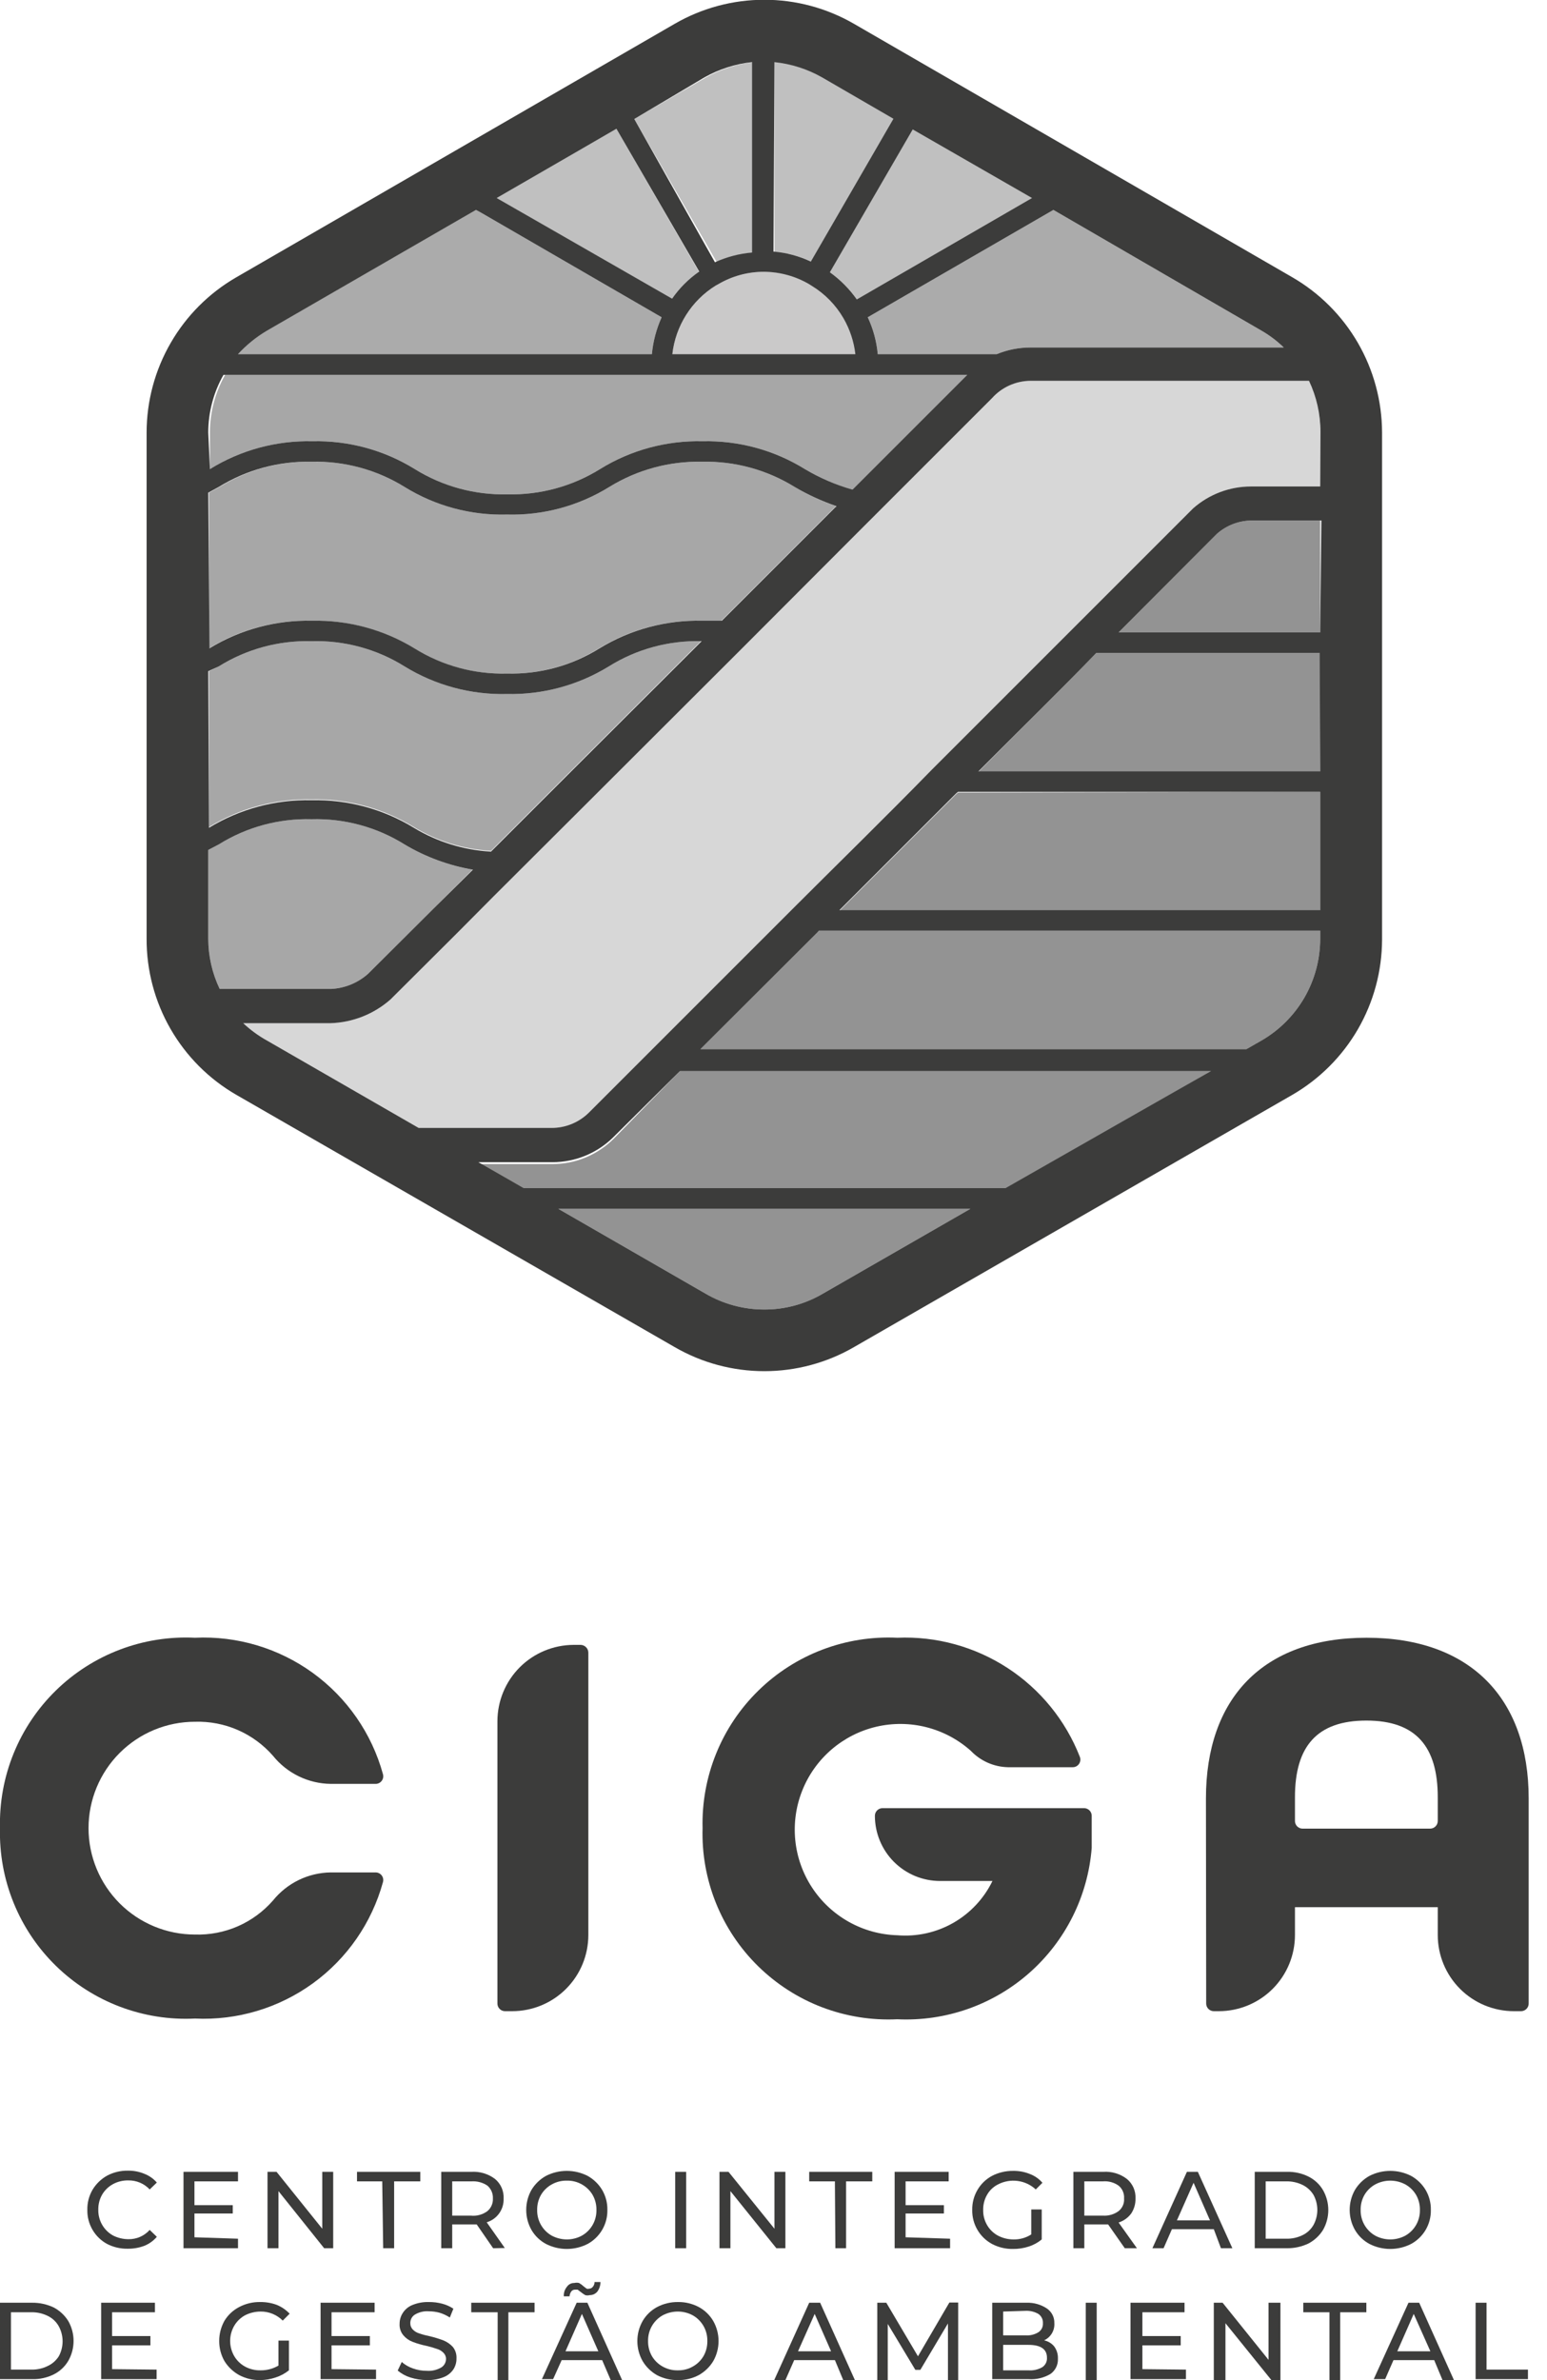 <svg width="65" height="100" viewBox="0 0 65 100" fill="none" xmlns="http://www.w3.org/2000/svg">
<g clip-path="url(#clip0_202_2490)">
<path d="M4.5 94.28C4.244 94.141 4.031 93.934 3.885 93.681C3.738 93.429 3.664 93.141 3.67 92.85C3.663 92.552 3.739 92.257 3.89 92C4.038 91.754 4.249 91.55 4.5 91.41C4.768 91.268 5.067 91.196 5.37 91.2C5.606 91.196 5.841 91.24 6.06 91.33C6.264 91.408 6.446 91.535 6.59 91.7L6.29 91.99C6.175 91.867 6.035 91.77 5.88 91.704C5.725 91.639 5.558 91.607 5.39 91.61C5.163 91.606 4.939 91.661 4.74 91.77C4.553 91.874 4.398 92.026 4.29 92.21C4.181 92.402 4.126 92.619 4.13 92.84C4.125 93.058 4.179 93.274 4.286 93.464C4.393 93.654 4.55 93.812 4.74 93.92C4.941 94.024 5.164 94.079 5.39 94.08C5.559 94.084 5.727 94.051 5.883 93.984C6.038 93.916 6.177 93.816 6.29 93.69L6.59 93.98C6.447 94.148 6.265 94.278 6.06 94.36C5.839 94.442 5.605 94.483 5.37 94.48C5.068 94.487 4.769 94.418 4.5 94.28Z" fill="#3C3C3B"/>
<path d="M10 94.06V94.46H7.71V91.25H10V91.65H8.17V92.65H9.78V93H8.17V94L10 94.06Z" fill="#3C3C3B"/>
<path d="M14 91.25V94.46H13.62L11.7 92.06V94.46H11.24V91.25H11.62L13.54 93.64V91.25H14Z" fill="#3C3C3B"/>
<path d="M16.06 91.65H15V91.25H17.66V91.65H16.56V94.46H16.1L16.06 91.65Z" fill="#3C3C3B"/>
<path d="M20.72 94.46L20.03 93.46H19V94.46H18.54V91.25H19.8C20.159 91.226 20.514 91.333 20.8 91.55C20.92 91.649 21.014 91.775 21.077 91.917C21.139 92.06 21.168 92.215 21.16 92.37C21.169 92.592 21.105 92.811 20.976 92.992C20.848 93.173 20.663 93.306 20.45 93.37L21.21 94.45L20.72 94.46ZM20.48 92.9C20.557 92.835 20.617 92.754 20.657 92.662C20.697 92.57 20.715 92.47 20.71 92.37C20.715 92.268 20.697 92.167 20.657 92.073C20.617 91.98 20.557 91.897 20.48 91.83C20.283 91.697 20.047 91.634 19.81 91.65H19V93.09H19.78C20.029 93.117 20.279 93.049 20.48 92.9Z" fill="#3C3C3B"/>
<path d="M22.94 94.28C22.686 94.143 22.475 93.939 22.33 93.69C22.185 93.434 22.11 93.144 22.11 92.85C22.11 92.556 22.185 92.266 22.33 92.01C22.478 91.763 22.689 91.56 22.94 91.42C23.211 91.282 23.511 91.21 23.815 91.21C24.119 91.21 24.419 91.282 24.69 91.42C24.941 91.56 25.152 91.763 25.3 92.01C25.449 92.264 25.526 92.555 25.52 92.85C25.526 93.141 25.452 93.429 25.305 93.681C25.159 93.933 24.946 94.141 24.69 94.28C24.419 94.418 24.119 94.49 23.815 94.49C23.511 94.49 23.211 94.418 22.94 94.28ZM24.45 93.93C24.64 93.822 24.797 93.664 24.904 93.474C25.011 93.284 25.065 93.068 25.06 92.85C25.064 92.629 25.009 92.412 24.9 92.22C24.792 92.036 24.637 91.884 24.45 91.78C24.259 91.67 24.041 91.615 23.82 91.62C23.596 91.615 23.375 91.67 23.18 91.78C22.993 91.884 22.838 92.036 22.73 92.22C22.621 92.412 22.566 92.629 22.57 92.85C22.565 93.068 22.619 93.284 22.726 93.474C22.834 93.664 22.99 93.822 23.18 93.93C23.377 94.035 23.597 94.09 23.82 94.09C24.04 94.09 24.257 94.035 24.45 93.93Z" fill="#3C3C3B"/>
<path d="M28.37 91.25H28.83V94.46H28.37V91.25Z" fill="#3C3C3B"/>
<path d="M33 91.25V94.46H32.62L30.69 92.06V94.46H30.23V91.25H30.61L32.54 93.64V91.25H33Z" fill="#3C3C3B"/>
<path d="M35.08 91.65H34V91.25H36.65V91.65H35.55V94.46H35.1L35.08 91.65Z" fill="#3C3C3B"/>
<path d="M39.92 94.06V94.46H37.59V91.25H39.86V91.65H38.05V92.65H39.66V93H38.05V94L39.92 94.06Z" fill="#3C3C3B"/>
<path d="M43.33 92.83H43.77V94.09C43.608 94.225 43.421 94.327 43.22 94.39C43.007 94.459 42.784 94.493 42.56 94.49C42.254 94.495 41.951 94.423 41.68 94.28C41.424 94.141 41.211 93.934 41.065 93.681C40.918 93.429 40.844 93.141 40.85 92.85C40.844 92.555 40.921 92.264 41.07 92.01C41.215 91.761 41.426 91.557 41.68 91.42C41.955 91.278 42.261 91.206 42.57 91.21C42.81 91.206 43.048 91.25 43.27 91.34C43.475 91.417 43.657 91.544 43.8 91.71L43.52 91.99C43.309 91.795 43.043 91.67 42.758 91.633C42.474 91.595 42.184 91.647 41.93 91.78C41.736 91.878 41.576 92.031 41.47 92.22C41.361 92.412 41.306 92.629 41.31 92.85C41.305 93.071 41.36 93.288 41.47 93.48C41.578 93.67 41.738 93.826 41.93 93.93C42.13 94.035 42.353 94.09 42.58 94.09C42.845 94.097 43.107 94.024 43.33 93.88V92.83Z" fill="#3C3C3B"/>
<path d="M47.26 94.46L46.56 93.46H45.56V94.46H45.1V91.25H46.35C46.709 91.224 47.065 91.331 47.35 91.55C47.47 91.649 47.564 91.775 47.627 91.917C47.689 92.06 47.718 92.215 47.71 92.37C47.716 92.594 47.653 92.813 47.53 93C47.398 93.179 47.212 93.312 47 93.38L47.77 94.46H47.26ZM47 92.9C47.078 92.837 47.14 92.756 47.181 92.663C47.221 92.571 47.238 92.47 47.23 92.37C47.237 92.268 47.221 92.166 47.181 92.072C47.141 91.978 47.079 91.895 47 91.83C46.808 91.694 46.574 91.63 46.34 91.65H45.56V93.09H46.34C46.575 93.106 46.809 93.039 47 92.9Z" fill="#3C3C3B"/>
<path d="M51 93.66H49.24L48.89 94.46H48.42L49.87 91.25H50.33L51.78 94.46H51.3L51 93.66ZM50.84 93.29L50.15 91.71L49.45 93.29H50.84Z" fill="#3C3C3B"/>
<path d="M52.72 91.25H54.07C54.385 91.241 54.698 91.31 54.98 91.45C55.234 91.577 55.447 91.775 55.59 92.02C55.735 92.275 55.811 92.562 55.811 92.855C55.811 93.148 55.735 93.436 55.59 93.69C55.441 93.931 55.23 94.127 54.98 94.26C54.696 94.395 54.385 94.464 54.07 94.46H52.72V91.25ZM54.05 94.06C54.285 94.065 54.519 94.013 54.73 93.91C54.923 93.817 55.084 93.667 55.19 93.48C55.295 93.287 55.35 93.07 55.35 92.85C55.35 92.63 55.295 92.413 55.19 92.22C55.08 92.039 54.921 91.893 54.73 91.8C54.519 91.697 54.285 91.645 54.05 91.65H53.18V94.06H54.05Z" fill="#3C3C3B"/>
<path d="M57.54 94.28C57.286 94.143 57.075 93.939 56.93 93.69C56.785 93.434 56.709 93.144 56.709 92.85C56.709 92.556 56.785 92.266 56.93 92.01C57.078 91.763 57.289 91.56 57.54 91.42C57.811 91.282 58.111 91.21 58.415 91.21C58.719 91.21 59.019 91.282 59.29 91.42C59.541 91.56 59.752 91.763 59.9 92.01C60.049 92.264 60.126 92.555 60.12 92.85C60.126 93.141 60.052 93.429 59.906 93.681C59.759 93.933 59.546 94.141 59.29 94.28C59.019 94.418 58.719 94.49 58.415 94.49C58.111 94.49 57.811 94.418 57.54 94.28ZM59.05 93.93C59.24 93.822 59.397 93.664 59.504 93.474C59.611 93.284 59.665 93.068 59.66 92.85C59.664 92.629 59.609 92.412 59.5 92.22C59.392 92.036 59.237 91.884 59.05 91.78C58.855 91.675 58.637 91.62 58.415 91.62C58.193 91.62 57.975 91.675 57.78 91.78C57.593 91.884 57.438 92.036 57.33 92.22C57.221 92.412 57.166 92.629 57.17 92.85C57.165 93.068 57.219 93.284 57.326 93.474C57.434 93.664 57.59 93.822 57.78 93.93C57.975 94.035 58.193 94.09 58.415 94.09C58.637 94.09 58.855 94.035 59.05 93.93Z" fill="#3C3C3B"/>
<path d="M0 96.75H1.35C1.665 96.746 1.976 96.815 2.26 96.95C2.51 97.083 2.721 97.279 2.87 97.52C3.015 97.775 3.091 98.062 3.091 98.355C3.091 98.648 3.015 98.936 2.87 99.19C2.726 99.435 2.514 99.633 2.26 99.76C1.978 99.9 1.665 99.969 1.35 99.96H0V96.75ZM1.33 99.56C1.562 99.563 1.792 99.512 2 99.41C2.193 99.322 2.356 99.179 2.47 99C2.575 98.807 2.63 98.59 2.63 98.37C2.63 98.15 2.575 97.933 2.47 97.74C2.363 97.548 2.199 97.394 2 97.3C1.788 97.197 1.555 97.145 1.32 97.15H0.46V99.56H1.33Z" fill="#3C3C3B"/>
<path d="M6.58 99.56V99.96H4.25V96.75H6.51V97.15H4.71V98.15H6.32V98.54H4.71V99.54L6.58 99.56Z" fill="#3C3C3B"/>
<path d="M11.7 98.34H12.14V99.59C11.973 99.723 11.783 99.825 11.58 99.89C11.367 99.962 11.145 99.999 10.92 100C10.617 100.004 10.318 99.932 10.05 99.79C9.796 99.65 9.582 99.447 9.43 99.2C9.285 98.944 9.209 98.654 9.21 98.36C9.209 98.062 9.285 97.77 9.43 97.51C9.579 97.263 9.794 97.063 10.05 96.93C10.321 96.787 10.624 96.715 10.93 96.72C11.169 96.717 11.406 96.757 11.63 96.84C11.834 96.924 12.018 97.05 12.17 97.21L11.88 97.5C11.758 97.378 11.613 97.282 11.453 97.216C11.293 97.151 11.123 97.118 10.95 97.12C10.72 97.121 10.494 97.175 10.29 97.28C10.103 97.384 9.948 97.536 9.84 97.72C9.729 97.913 9.67 98.132 9.67 98.355C9.67 98.578 9.729 98.797 9.84 98.99C9.948 99.174 10.103 99.326 10.29 99.43C10.492 99.54 10.72 99.595 10.95 99.59C11.213 99.593 11.473 99.524 11.7 99.39V98.34Z" fill="#3C3C3B"/>
<path d="M15.8 99.56V99.96H13.47V96.75H15.74V97.15H13.93V98.15H15.54V98.54H13.93V99.54L15.8 99.56Z" fill="#3C3C3B"/>
<path d="M17.24 99.89C17.046 99.829 16.866 99.73 16.71 99.6L16.88 99.24C17.018 99.359 17.177 99.451 17.35 99.51C17.539 99.578 17.739 99.612 17.94 99.61C18.149 99.624 18.358 99.575 18.54 99.47C18.601 99.432 18.652 99.379 18.687 99.316C18.722 99.253 18.74 99.182 18.74 99.11C18.741 99.061 18.731 99.013 18.712 98.969C18.693 98.924 18.665 98.883 18.63 98.85C18.555 98.774 18.462 98.719 18.36 98.69C18.213 98.638 18.062 98.594 17.91 98.56C17.712 98.52 17.518 98.463 17.33 98.39C17.183 98.333 17.052 98.24 16.95 98.12C16.835 97.984 16.778 97.808 16.79 97.63C16.79 97.466 16.839 97.306 16.93 97.17C17.029 97.02 17.172 96.904 17.34 96.84C17.556 96.754 17.788 96.713 18.02 96.72C18.209 96.718 18.397 96.742 18.58 96.79C18.747 96.834 18.906 96.904 19.05 97L18.9 97.37C18.767 97.284 18.622 97.216 18.47 97.17C18.323 97.13 18.172 97.11 18.02 97.11C17.814 97.094 17.607 97.143 17.43 97.25C17.37 97.288 17.32 97.342 17.287 97.405C17.254 97.468 17.238 97.539 17.24 97.61C17.239 97.66 17.248 97.71 17.267 97.756C17.286 97.803 17.314 97.845 17.35 97.88C17.424 97.956 17.518 98.011 17.62 98.04C17.767 98.09 17.918 98.13 18.07 98.16C18.267 98.207 18.461 98.267 18.65 98.34C18.794 98.402 18.924 98.494 19.03 98.61C19.137 98.746 19.19 98.917 19.18 99.09C19.183 99.253 19.138 99.413 19.05 99.55C18.947 99.701 18.8 99.816 18.63 99.88C18.41 99.965 18.176 100.006 17.94 100C17.703 99.999 17.466 99.961 17.24 99.89Z" fill="#3C3C3B"/>
<path d="M20.91 97.15H19.8V96.75H22.46V97.15H21.36V100H20.91V97.15Z" fill="#3C3C3B"/>
<path d="M25.3 99.16H23.6L23.24 99.96H22.77L24.23 96.75H24.68L26.14 100H25.66L25.3 99.16ZM24.59 96.43C24.52 96.389 24.453 96.342 24.39 96.29L24.27 96.2H24.17C24.137 96.198 24.104 96.204 24.074 96.218C24.045 96.231 24.019 96.253 24 96.28C23.959 96.339 23.935 96.408 23.93 96.48H23.69C23.681 96.335 23.727 96.192 23.82 96.08C23.854 96.029 23.9 95.988 23.954 95.96C24.009 95.932 24.069 95.918 24.13 95.92C24.196 95.904 24.264 95.904 24.33 95.92C24.399 95.959 24.462 96.006 24.52 96.06L24.65 96.16C24.683 96.17 24.717 96.17 24.75 96.16C24.781 96.159 24.811 96.152 24.839 96.138C24.867 96.124 24.891 96.104 24.91 96.08C24.957 96.024 24.982 95.953 24.98 95.88H25.23C25.23 96.024 25.184 96.164 25.1 96.28C25.061 96.327 25.012 96.365 24.957 96.391C24.902 96.417 24.841 96.43 24.78 96.43C24.718 96.447 24.652 96.447 24.59 96.43ZM25.14 98.79L24.45 97.22L23.76 98.79H25.14Z" fill="#3C3C3B"/>
<path d="M27.6 99.79C27.352 99.648 27.146 99.445 27 99.2C26.855 98.944 26.779 98.654 26.779 98.36C26.779 98.066 26.855 97.776 27 97.52C27.145 97.271 27.356 97.067 27.61 96.93C27.881 96.788 28.184 96.716 28.49 96.72C28.793 96.716 29.092 96.788 29.36 96.93C29.614 97.067 29.825 97.271 29.97 97.52C30.115 97.776 30.191 98.066 30.191 98.36C30.191 98.654 30.115 98.944 29.97 99.2C29.822 99.447 29.611 99.65 29.36 99.79C29.092 99.932 28.793 100.004 28.49 100C28.18 100.006 27.874 99.934 27.6 99.79ZM29.11 99.43C29.297 99.326 29.452 99.174 29.56 98.99C29.669 98.798 29.724 98.581 29.72 98.36C29.725 98.142 29.671 97.926 29.564 97.736C29.456 97.546 29.3 97.388 29.11 97.28C28.917 97.175 28.7 97.12 28.48 97.12C28.257 97.12 28.037 97.175 27.84 97.28C27.65 97.388 27.494 97.546 27.386 97.736C27.279 97.926 27.225 98.142 27.23 98.36C27.226 98.581 27.281 98.798 27.39 98.99C27.498 99.174 27.653 99.326 27.84 99.43C28.035 99.54 28.256 99.596 28.48 99.59C28.701 99.595 28.919 99.54 29.11 99.43Z" fill="#3C3C3B"/>
<path d="M35.08 99.16H33.37L33 100H32.53L34 96.75H34.46L35.92 100H35.43L35.08 99.16ZM34.92 98.79L34.23 97.22L33.53 98.79H34.92Z" fill="#3C3C3B"/>
<path d="M39.83 100V97.62L38.67 99.57H38.46L37.3 97.64V100H36.86V96.75H37.24L38.57 99L39.89 96.74H40.26V100H39.83Z" fill="#3C3C3B"/>
<path d="M44.29 98.58C44.402 98.73 44.458 98.913 44.45 99.1C44.456 99.224 44.431 99.348 44.377 99.46C44.323 99.572 44.241 99.668 44.14 99.74C43.863 99.906 43.542 99.982 43.22 99.96H41.69V96.75H43.13C43.439 96.739 43.744 96.826 44 97C44.096 97.069 44.174 97.161 44.227 97.267C44.279 97.374 44.304 97.491 44.3 97.61C44.31 97.759 44.274 97.908 44.197 98.037C44.12 98.165 44.006 98.267 43.87 98.33C44.034 98.364 44.182 98.452 44.29 98.58ZM42.15 97.12V98.12H43.09C43.279 98.135 43.468 98.089 43.63 97.99C43.693 97.949 43.743 97.892 43.777 97.826C43.81 97.759 43.825 97.684 43.82 97.61C43.825 97.534 43.81 97.458 43.776 97.39C43.743 97.322 43.693 97.263 43.63 97.22C43.466 97.126 43.279 97.081 43.09 97.09L42.15 97.12ZM43.79 99.46C43.856 99.417 43.909 99.358 43.945 99.287C43.98 99.217 43.995 99.138 43.99 99.06C43.99 98.7 43.73 98.52 43.21 98.52H42.15V99.59H43.21C43.412 99.606 43.614 99.561 43.79 99.46Z" fill="#3C3C3B"/>
<path d="M45.62 96.75H46.08V100H45.62V96.75Z" fill="#3C3C3B"/>
<path d="M49.83 99.56V99.96H47.5V96.75H49.77V97.15H48V98.15H49.61V98.54H48V99.54L49.83 99.56Z" fill="#3C3C3B"/>
<path d="M53.8 96.75V100H53.42L51.49 97.61V100H51V96.75H51.37L53.3 99.15V96.75H53.8Z" fill="#3C3C3B"/>
<path d="M55.86 97.15H54.76V96.75H57.41V97.15H56.31V100H55.86V97.15Z" fill="#3C3C3B"/>
<path d="M60.26 99.16H58.55L58.2 99.96H57.72L59.18 96.75H59.63L61.09 100H60.61L60.26 99.16ZM60.1 98.79L59.4 97.22L58.71 98.79H60.1Z" fill="#3C3C3B"/>
<path d="M62 96.75H62.46V99.56H64.2V99.96H62V96.75Z" fill="#3C3C3B"/>
<path d="M1.24718e-05 76.81C-0.027 75.736 0.167 74.667 0.572 73.672C0.976 72.676 1.581 71.775 2.35 71.024C3.119 70.273 4.034 69.689 5.039 69.308C6.044 68.927 7.117 68.757 8.19 68.81C9.962 68.726 11.709 69.248 13.145 70.289C14.581 71.331 15.62 72.83 16.09 74.54C16.104 74.588 16.107 74.639 16.098 74.688C16.089 74.737 16.068 74.783 16.038 74.823C16.008 74.863 15.969 74.895 15.924 74.917C15.879 74.939 15.83 74.951 15.78 74.95H13.9C13.433 74.945 12.973 74.836 12.553 74.632C12.133 74.428 11.763 74.134 11.47 73.77C11.063 73.304 10.558 72.934 9.991 72.686C9.424 72.439 8.808 72.321 8.19 72.34C7.004 72.34 5.868 72.811 5.029 73.649C4.191 74.488 3.72 75.624 3.72 76.81C3.72 77.996 4.191 79.132 5.029 79.971C5.868 80.809 7.004 81.28 8.19 81.28C8.808 81.299 9.424 81.181 9.991 80.934C10.558 80.686 11.063 80.316 11.47 79.85C11.763 79.487 12.133 79.192 12.553 78.988C12.973 78.784 13.433 78.676 13.9 78.67H15.78C15.83 78.67 15.879 78.681 15.924 78.703C15.969 78.725 16.008 78.757 16.038 78.797C16.068 78.837 16.089 78.883 16.098 78.932C16.107 78.981 16.104 79.032 16.09 79.08C15.62 80.79 14.581 82.29 13.145 83.331C11.709 84.372 9.962 84.894 8.19 84.81C7.117 84.863 6.044 84.693 5.039 84.312C4.034 83.931 3.119 83.347 2.35 82.596C1.581 81.845 0.976 80.944 0.572 79.948C0.167 78.953 -0.027 77.884 1.24718e-05 76.81Z" fill="#3C3C3B"/>
<path d="M24.1 69.11H24.4C24.484 69.112 24.564 69.147 24.623 69.207C24.683 69.266 24.718 69.346 24.72 69.43V81.3C24.72 82.149 24.383 82.963 23.783 83.563C23.183 84.163 22.369 84.5 21.52 84.5H21.22C21.178 84.5 21.136 84.492 21.098 84.476C21.059 84.46 21.023 84.436 20.994 84.406C20.964 84.376 20.94 84.341 20.924 84.302C20.908 84.264 20.9 84.222 20.9 84.18V72.31C20.903 71.462 21.241 70.65 21.84 70.05C22.44 69.451 23.252 69.113 24.1 69.11Z" fill="#3C3C3B"/>
<path d="M29.52 76.81C29.493 75.737 29.687 74.669 30.091 73.674C30.494 72.679 31.099 71.778 31.867 71.028C32.634 70.277 33.549 69.692 34.552 69.311C35.556 68.929 36.627 68.759 37.7 68.81C39.34 68.741 40.961 69.185 42.336 70.082C43.711 70.978 44.772 72.282 45.37 73.81C45.39 73.859 45.397 73.912 45.392 73.964C45.386 74.017 45.367 74.067 45.338 74.11C45.308 74.154 45.268 74.189 45.221 74.214C45.175 74.238 45.123 74.251 45.07 74.25H42.35C41.759 74.236 41.198 73.988 40.79 73.56C40.257 73.085 39.618 72.745 38.926 72.569C38.234 72.393 37.51 72.387 36.815 72.55C36.12 72.714 35.475 73.043 34.934 73.509C34.394 73.975 33.973 74.564 33.709 75.228C33.444 75.891 33.344 76.608 33.415 77.318C33.487 78.029 33.729 78.711 34.121 79.308C34.513 79.905 35.042 80.398 35.665 80.747C36.288 81.096 36.986 81.289 37.7 81.31C38.519 81.378 39.339 81.197 40.053 80.79C40.767 80.383 41.341 79.769 41.7 79.03H39.5C39.14 79.03 38.784 78.959 38.451 78.822C38.119 78.684 37.817 78.482 37.562 78.228C37.308 77.973 37.106 77.671 36.969 77.339C36.831 77.006 36.76 76.65 36.76 76.29C36.76 76.205 36.794 76.124 36.854 76.064C36.914 76.004 36.995 75.97 37.08 75.97H45.55C45.635 75.97 45.716 76.004 45.776 76.064C45.836 76.124 45.87 76.205 45.87 76.29V77.64C45.711 79.667 44.769 81.552 43.244 82.896C41.719 84.24 39.73 84.937 37.7 84.84C36.625 84.891 35.551 84.72 34.545 84.337C33.539 83.954 32.624 83.366 31.855 82.612C31.087 81.858 30.483 80.954 30.081 79.955C29.68 78.957 29.488 77.886 29.52 76.81Z" fill="#3C3C3B"/>
<path d="M50.67 75.56C50.67 71.37 53.05 68.81 57.42 68.81C61.79 68.81 64.23 71.37 64.23 75.56V84.18C64.23 84.265 64.196 84.346 64.136 84.406C64.076 84.466 63.995 84.5 63.91 84.5H63.61C62.761 84.5 61.947 84.163 61.347 83.563C60.747 82.963 60.41 82.149 60.41 81.3V80.13H54.41V81.3C54.41 82.149 54.073 82.963 53.473 83.563C52.873 84.163 52.059 84.5 51.21 84.5H51C50.915 84.5 50.834 84.466 50.774 84.406C50.714 84.346 50.68 84.265 50.68 84.18L50.67 75.56ZM60.09 76.83C60.175 76.83 60.256 76.796 60.316 76.736C60.376 76.676 60.41 76.595 60.41 76.51V75.51C60.41 73.39 59.5 72.29 57.41 72.29C55.32 72.29 54.41 73.39 54.41 75.51V76.51C54.41 76.595 54.444 76.676 54.504 76.736C54.564 76.796 54.645 76.83 54.73 76.83H60.09Z" fill="#3C3C3B"/>
<path d="M36 14.88H28.25C28.316 14.294 28.514 13.73 28.829 13.231C29.144 12.732 29.569 12.311 30.07 12L30.18 11.94C30.765 11.596 31.431 11.416 32.11 11.42C32.787 11.415 33.454 11.591 34.04 11.93L34.15 12C34.7 12.335 35.157 12.803 35.48 13.36C35.757 13.825 35.934 14.343 36 14.88Z" fill="#CAC9C9"/>
<path d="M53.94 14.6H43.3C42.813 14.6 42.331 14.695 41.88 14.88H36.88C36.831 14.343 36.689 13.818 36.46 13.33L44.26 8.82L53 13.89C53.342 14.087 53.657 14.325 53.94 14.6Z" fill="#ABABAB"/>
<path d="M43.36 8.32L36 12.58C35.689 12.14 35.307 11.755 34.87 11.44L38.35 5.44L43.36 8.32Z" fill="#C0C0C0"/>
<path d="M37.58 5L34.11 11C33.616 10.767 33.084 10.625 32.54 10.58V2.58C33.244 2.653 33.925 2.871 34.54 3.22L37.58 5Z" fill="#C0C0C0"/>
<path d="M31.68 2.61V10.61C31.14 10.656 30.613 10.795 30.12 11.02L26.65 5L29.65 3.26C30.275 2.906 30.966 2.685 31.68 2.61Z" fill="#C0C0C0"/>
<path d="M29.38 11.44C28.935 11.749 28.549 12.136 28.24 12.58L20.87 8.32L24.33 6.32L25.9 5.41L29.38 11.44Z" fill="#C0C0C0"/>
<path d="M27.8 13.33C27.579 13.82 27.44 14.344 27.39 14.88H10C10.355 14.488 10.766 14.151 11.22 13.88L20 8.82L20.22 8.94L27.8 13.33Z" fill="#ABABAB"/>
<path d="M19.85 36.54L19.79 36.6L18.2 38.19L15.47 40.91C15.041 41.294 14.495 41.52 13.92 41.55H9.23C8.915 40.891 8.751 40.17 8.75 39.44V35.71L9.19 35.48C10.357 34.751 11.714 34.382 13.09 34.42C14.469 34.38 15.83 34.749 17 35.48C17.877 36.004 18.843 36.364 19.85 36.54Z" fill="#A7A7A7"/>
<path d="M55.47 18.17V20.44H52.55C51.658 20.442 50.798 20.77 50.13 21.36L45 26.49L39.16 32.33C37.21 34.33 35.16 36.33 33.32 38.17L24.74 46.75C24.324 47.16 23.764 47.39 23.18 47.39H17.59L11.22 43.72C10.858 43.519 10.522 43.273 10.22 42.99H13.88C14.814 42.962 15.709 42.609 16.41 41.99L19.16 39.25L20.74 37.66L24.81 33.6L31.08 27.34L36.01 22.4L41.68 16.73C41.884 16.502 42.134 16.319 42.413 16.193C42.692 16.068 42.994 16.002 43.3 16H55C55.317 16.679 55.478 17.421 55.47 18.17Z" fill="#D7D7D7"/>
<path d="M29.48 26.91L23.85 32.53L20.63 35.75C19.484 35.687 18.372 35.344 17.39 34.75C16.097 33.959 14.605 33.557 13.09 33.59C11.572 33.556 10.076 33.958 8.78 34.75V28.2L9.19 28C10.357 27.271 11.714 26.902 13.09 26.94C14.469 26.9 15.83 27.269 17 28C18.291 28.794 19.785 29.197 21.3 29.16C22.808 29.193 24.294 28.79 25.58 28C26.747 27.271 28.104 26.902 29.48 26.94V26.91Z" fill="#A7A7A7"/>
<path d="M35.13 21.27L35.06 21.33L30.31 26.08C30.05 26.08 29.78 26.08 29.48 26.08C27.962 26.045 26.466 26.448 25.17 27.24C24.005 27.967 22.653 28.336 21.28 28.3C19.907 28.336 18.555 27.967 17.39 27.24C16.097 26.449 14.605 26.047 13.09 26.08C11.572 26.045 10.076 26.448 8.78 27.24V20.7L9.22 20.46C10.391 19.738 11.745 19.37 13.12 19.4C14.489 19.371 15.836 19.739 17 20.46C18.289 21.258 19.784 21.661 21.3 21.62C22.816 21.661 24.311 21.258 25.6 20.46C26.771 19.738 28.125 19.37 29.5 19.4C30.872 19.369 32.223 19.738 33.39 20.46C33.941 20.788 34.524 21.059 35.13 21.27Z" fill="#A7A7A7"/>
<path d="M40.64 15.75L35.82 20.57C35.118 20.372 34.446 20.083 33.82 19.71C32.531 18.911 31.037 18.504 29.52 18.54C28 18.503 26.502 18.909 25.21 19.71C24.044 20.434 22.692 20.802 21.32 20.77C19.948 20.802 18.596 20.434 17.43 19.71C16.141 18.911 14.647 18.504 13.13 18.54C11.61 18.503 10.112 18.909 8.82 19.71V18.17C8.821 17.322 9.041 16.488 9.46 15.75H40.64Z" fill="#A7A7A7"/>
<path d="M55.47 21.87V26.57H47L51.13 22.43C51.536 22.071 52.058 21.872 52.6 21.87H55.47Z" fill="#939393"/>
<path d="M55.47 27.43V32.43H41.11C42.86 30.65 44.55 29 46 27.5C46.021 27.474 46.044 27.451 46.07 27.43H55.47Z" fill="#939393"/>
<path d="M55.47 33.27V38.27H35.27L40.17 33.37L40.25 33.3L55.47 33.27Z" fill="#939393"/>
<path d="M55.47 39.1V39.44C55.47 40.307 55.242 41.16 54.809 41.911C54.375 42.662 53.751 43.286 53 43.72L52.37 44.08H29.43L34.34 39.18L34.41 39.1H55.47Z" fill="#939393"/>
<path d="M50.88 45L42.25 50H22L21.34 49.62L20.1 48.91H23.21C24.178 48.91 25.106 48.525 25.79 47.84L28.57 45H50.88Z" fill="#939393"/>
<path d="M40.77 50.79L34.58 54.35C33.832 54.791 32.979 55.023 32.11 55.02C31.242 55.02 30.389 54.789 29.64 54.35L23.46 50.79H40.77Z" fill="#939393"/>
<path d="M54.3 11.65L35.88 1C34.736 0.338 33.437 -0.01 32.115 -0.01C30.793 -0.01 29.494 0.338 28.35 1L9.93 11.65C8.785 12.311 7.834 13.261 7.173 14.406C6.511 15.55 6.162 16.848 6.16 18.17V39.44C6.155 40.769 6.501 42.075 7.163 43.227C7.825 44.379 8.779 45.336 9.93 46L28.35 56.6C29.494 57.262 30.793 57.61 32.115 57.61C33.437 57.61 34.736 57.262 35.88 56.6L54.3 46C55.443 45.337 56.393 44.387 57.055 43.243C57.716 42.099 58.066 40.801 58.07 39.48V18.17C58.066 16.849 57.716 15.551 57.055 14.407C56.393 13.263 55.443 12.312 54.3 11.65ZM53 13.89C53.342 14.087 53.657 14.325 53.94 14.6H43.3C42.813 14.6 42.331 14.695 41.88 14.88H36.88C36.831 14.343 36.689 13.818 36.46 13.33L44.26 8.82L53 13.89ZM43.36 8.32L36 12.58C35.689 12.14 35.307 11.755 34.87 11.44L38.35 5.44L43.36 8.32ZM32.54 2.61C33.244 2.683 33.925 2.901 34.54 3.25L37.54 4.99L34.07 10.99C33.576 10.757 33.044 10.615 32.5 10.57L32.54 2.61ZM34 11.94L34.11 12.01C34.66 12.345 35.117 12.813 35.44 13.37C35.708 13.834 35.879 14.348 35.94 14.88H28.25C28.316 14.293 28.514 13.73 28.829 13.231C29.144 12.732 29.569 12.311 30.07 12L30.18 11.94C30.765 11.596 31.431 11.416 32.11 11.42C32.775 11.425 33.426 11.604 34 11.94ZM29.6 3.25C30.216 2.904 30.897 2.686 31.6 2.61V10.61C31.06 10.656 30.533 10.795 30.04 11.02L26.65 5L29.6 3.25ZM20.87 8.32L24.33 6.32L25.9 5.41L29.38 11.41C28.935 11.719 28.549 12.105 28.24 12.55L20.87 8.32ZM11.22 13.89L20 8.82L20.22 8.94L27.8 13.33C27.579 13.82 27.44 14.344 27.39 14.88H10C10.356 14.492 10.767 14.158 11.22 13.89ZM8.75 18.17C8.751 17.322 8.971 16.488 9.39 15.75H40.64L35.82 20.57C35.118 20.372 34.446 20.083 33.82 19.71C32.531 18.911 31.037 18.504 29.52 18.54C28 18.503 26.502 18.909 25.21 19.71C24.044 20.434 22.692 20.802 21.32 20.77C19.948 20.802 18.596 20.434 17.43 19.71C16.141 18.911 14.646 18.504 13.13 18.54C11.61 18.503 10.112 18.909 8.82 19.71L8.75 18.17ZM8.75 20.7L9.19 20.46C10.361 19.738 11.715 19.37 13.09 19.4C14.469 19.366 15.828 19.734 17 20.46C18.289 21.258 19.784 21.661 21.3 21.62C22.816 21.661 24.311 21.258 25.6 20.46C26.771 19.738 28.125 19.37 29.5 19.4C30.872 19.369 32.223 19.738 33.39 20.46C33.948 20.789 34.538 21.06 35.15 21.27L35.08 21.33L30.33 26.08C30.07 26.08 29.8 26.08 29.5 26.08C27.982 26.046 26.486 26.448 25.19 27.24C24.025 27.967 22.673 28.336 21.3 28.3C19.927 28.336 18.575 27.967 17.41 27.24C16.117 26.45 14.625 26.047 13.11 26.08C11.592 26.046 10.096 26.448 8.8 27.24L8.75 20.7ZM8.75 28.2L9.19 28C10.357 27.271 11.714 26.902 13.09 26.94C14.469 26.9 15.83 27.269 17 28C18.291 28.794 19.785 29.197 21.3 29.16C22.808 29.193 24.294 28.79 25.58 28C26.747 27.271 28.104 26.902 29.48 26.94L23.85 32.56L20.63 35.78C19.484 35.717 18.372 35.374 17.39 34.78C16.097 33.989 14.605 33.587 13.09 33.62C11.572 33.586 10.076 33.988 8.78 34.78L8.75 28.2ZM9.23 41.55C8.915 40.891 8.751 40.17 8.75 39.44V35.71L9.19 35.48C10.357 34.751 11.714 34.382 13.09 34.42C14.469 34.38 15.83 34.749 17 35.48C17.883 36.007 18.856 36.366 19.87 36.54L19.81 36.6L18.2 38.19L15.47 40.91C15.041 41.294 14.495 41.52 13.92 41.55H9.23ZM34.58 54.35C33.832 54.791 32.979 55.023 32.11 55.02C31.242 55.02 30.389 54.789 29.64 54.35L23.46 50.79H40.77L34.58 54.35ZM42.25 49.92H22L21.34 49.54L20.1 48.83H23.21C24.178 48.83 25.106 48.445 25.79 47.76L28.57 45H50.88L42.25 49.92ZM55.47 39.44C55.47 40.307 55.242 41.16 54.809 41.911C54.375 42.662 53.751 43.286 53 43.72L52.37 44.08H29.43L34.34 39.18L34.41 39.1H55.47V39.44ZM55.47 38.24H35.27L40.17 33.34L40.25 33.27H55.47V38.24ZM55.47 32.41H41.11C42.86 30.65 44.55 29 46 27.5C46.021 27.474 46.044 27.451 46.07 27.43H55.45L55.47 32.41ZM55.47 26.57H47L51.13 22.43C51.536 22.071 52.058 21.872 52.6 21.87H55.52L55.47 26.57ZM55.47 20.44H52.55C51.658 20.442 50.798 20.77 50.13 21.36L45 26.49L39.16 32.33C37.21 34.33 35.16 36.33 33.32 38.17L24.74 46.75C24.324 47.16 23.764 47.39 23.18 47.39H17.59L11.22 43.72C10.858 43.519 10.522 43.273 10.22 42.99H13.88C14.814 42.962 15.709 42.609 16.41 41.99L19.16 39.25L20.74 37.66L24.81 33.6L31.08 27.34L36.01 22.4L41.68 16.73C41.884 16.502 42.134 16.319 42.413 16.193C42.692 16.068 42.994 16.002 43.3 16H55C55.316 16.669 55.48 17.4 55.48 18.14L55.47 20.44Z" fill="#3C3C3B"/>
</g>
<defs>
<clipPath id="clip0_202_2490">
<rect width="64.23" height="100" fill="white"/>
</clipPath>
</defs>
</svg>
